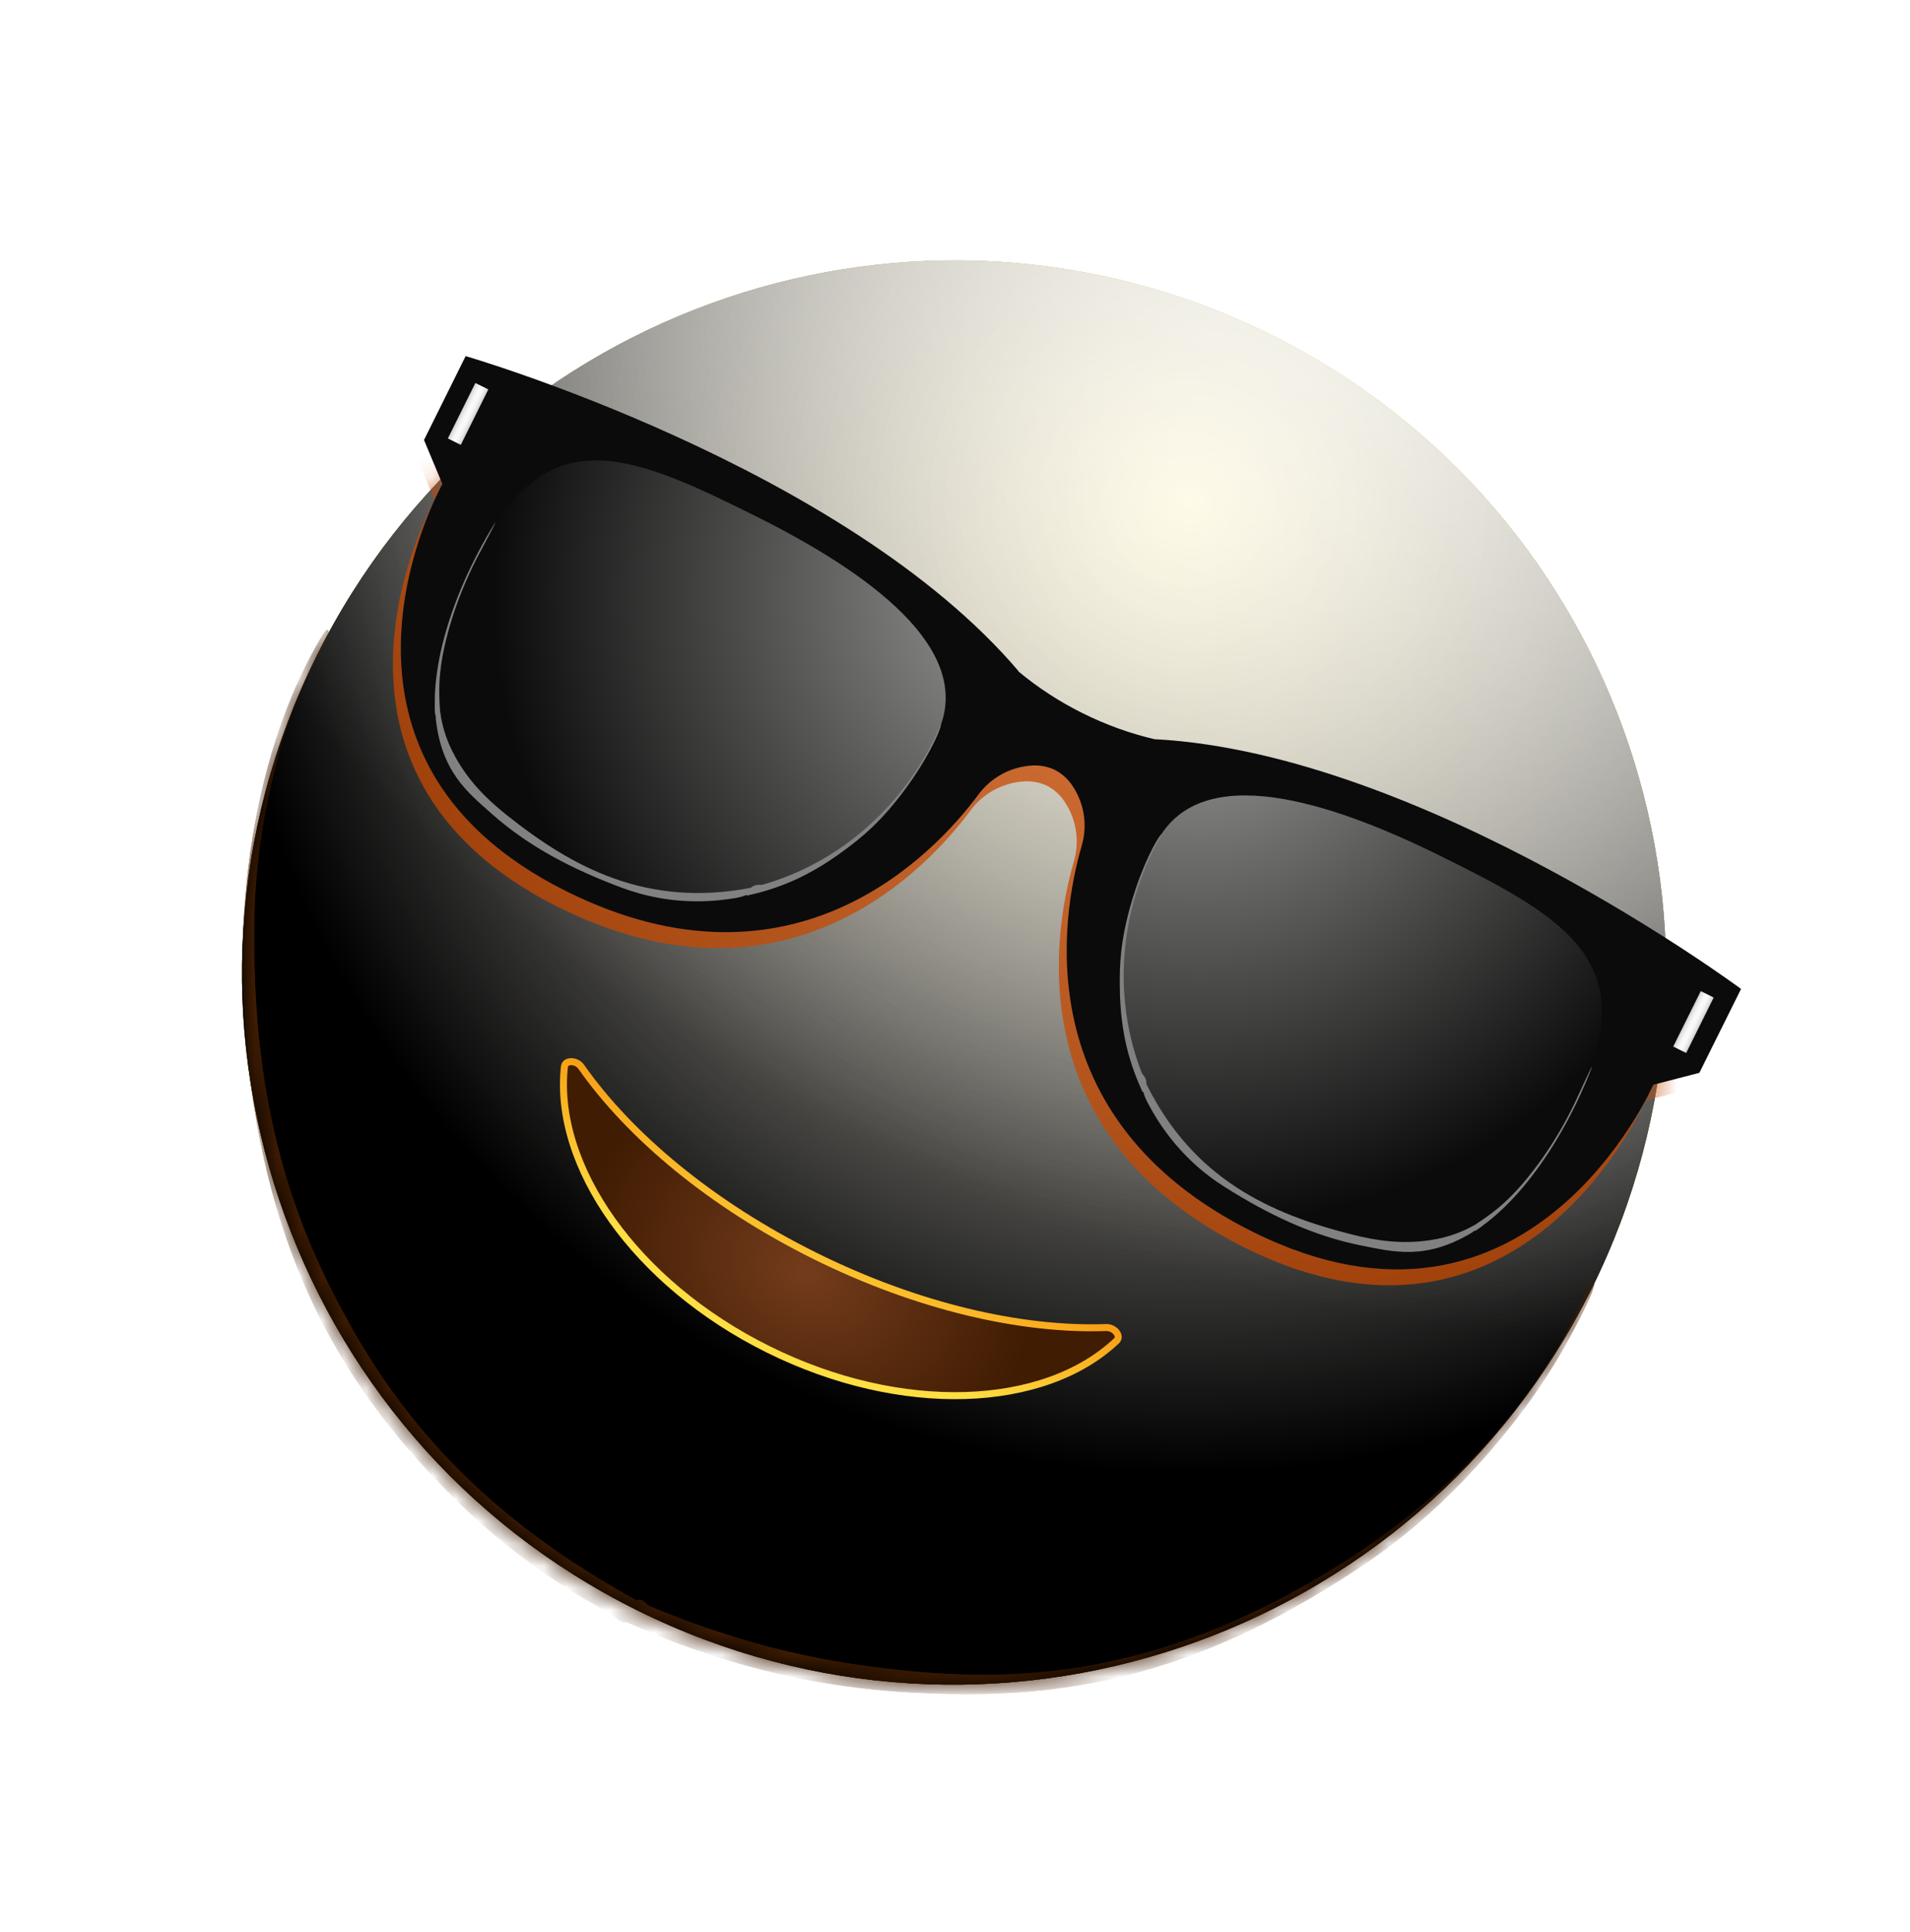 <svg xmlns="http://www.w3.org/2000/svg" width="86" height="87" viewBox="0 0 86 87" fill="none">
<path d="M28.697 72.516C44.551 80.383 63.788 73.899 71.664 58.035C79.54 42.17 73.072 22.933 57.218 15.067C41.363 7.201 22.126 13.685 14.25 29.549C6.374 45.413 12.842 64.65 28.697 72.516Z" fill="url(#paint0_radial_1447_69778)"/>
<g style="mix-blend-mode:soft-light">
<path d="M28.697 72.516C44.551 80.383 63.788 73.899 71.664 58.035C79.54 42.17 73.072 22.933 57.218 15.067C41.363 7.201 22.126 13.685 14.25 29.549C6.374 45.413 12.842 64.65 28.697 72.516Z" fill="url(#paint1_radial_1447_69778)"/>
</g>
<g style="mix-blend-mode:soft-light">
<path d="M28.697 72.516C44.551 80.383 63.788 73.899 71.664 58.035C79.54 42.17 73.072 22.933 57.218 15.067C41.363 7.201 22.126 13.685 14.25 29.549C6.374 45.413 12.842 64.65 28.697 72.516Z" fill="url(#paint2_radial_1447_69778)"/>
</g>
<g style="mix-blend-mode:overlay">
<path d="M28.697 72.516C44.551 80.383 63.788 73.899 71.664 58.035C79.54 42.17 73.072 22.933 57.218 15.067C41.363 7.201 22.126 13.685 14.25 29.549C6.374 45.413 12.842 64.65 28.697 72.516Z" fill="url(#paint3_radial_1447_69778)" fill-opacity="0.7"/>
</g>
<mask id="mask0_1447_69778" style="mask-type:alpha" maskUnits="userSpaceOnUse" x="10" y="11" width="66" height="65">
<path d="M28.697 72.516C44.551 80.383 63.788 73.899 71.664 58.035C79.54 42.17 73.072 22.933 57.218 15.067C41.363 7.201 22.126 13.685 14.25 29.549C6.374 45.413 12.842 64.65 28.697 72.516Z" fill="white"/>
</mask>
<g mask="url(#mask0_1447_69778)">
<g filter="url(#filter0_f_1447_69778)">
<path d="M14.496 28.64C14.729 28.247 14.884 28.273 14.717 28.706C14.532 29.189 13.988 30.072 13.731 30.641C13.051 32.146 12.639 33.544 12.354 34.706C11.433 38.45 11.397 41.138 11.455 43.461C11.648 51.094 13.627 55.893 15.895 59.895C19.22 65.761 23.731 69.341 28.667 72.074C28.792 72.143 28.401 72.984 28.222 73.03C27.899 73.113 27.715 72.78 27.488 72.657C26.835 72.305 26.194 71.93 25.564 71.531C23.696 70.349 21.934 68.955 20.302 67.309C15.864 62.834 11.654 56.852 10.991 45.557C10.949 44.846 10.924 44.108 10.925 43.328C10.927 42.705 10.942 42.058 10.98 41.377C11.104 39.137 11.605 33.494 14.496 28.64ZM28.198 73.029C28.074 72.972 28.428 72.183 28.623 72.08C28.919 71.924 29.082 72.254 29.272 72.334C30.062 72.666 30.864 72.975 31.678 73.259C33.909 74.037 36.232 74.628 38.671 74.973C44.72 75.829 51.607 75.975 60.507 70.342C61.073 69.984 61.652 69.593 62.248 69.159C64.057 67.84 68.722 64.271 71.367 58.27C71.59 57.764 71.887 57.542 71.744 58C71.561 58.583 70.967 59.692 70.646 60.279C69.618 62.162 68.517 63.639 67.555 64.796C64.508 68.463 61.93 70.186 59.666 71.57C52.306 76.067 46.529 76.486 41.245 76.225C36.505 75.99 32.177 74.852 28.198 73.029Z" fill="#401C02"/>
</g>
<g filter="url(#filter1_f_1447_69778)">
<path d="M14.496 28.64C14.729 28.247 14.884 28.273 14.717 28.706C14.532 29.189 13.988 30.072 13.731 30.641C13.051 32.146 12.639 33.544 12.354 34.706C11.433 38.45 11.397 41.138 11.455 43.461C11.648 51.094 13.627 55.893 15.895 59.895C19.22 65.761 23.731 69.341 28.667 72.074C28.792 72.143 28.401 72.984 28.222 73.03C27.899 73.113 27.715 72.78 27.488 72.657C26.835 72.305 26.194 71.93 25.564 71.531C23.696 70.349 21.934 68.955 20.302 67.309C15.864 62.834 11.654 56.852 10.991 45.557C10.949 44.846 10.924 44.108 10.925 43.328C10.927 42.705 10.942 42.058 10.98 41.377C11.104 39.137 11.605 33.494 14.496 28.64ZM28.198 73.029C28.074 72.972 28.428 72.183 28.623 72.08C28.919 71.924 29.082 72.254 29.272 72.334C30.062 72.666 30.864 72.975 31.678 73.259C33.909 74.037 36.232 74.628 38.671 74.973C44.72 75.829 51.607 75.975 60.507 70.342C61.073 69.984 61.652 69.593 62.248 69.159C64.057 67.84 68.722 64.271 71.367 58.27C71.59 57.764 71.887 57.542 71.744 58C71.561 58.583 70.967 59.692 70.646 60.279C69.618 62.162 68.517 63.639 67.555 64.796C64.508 68.463 61.93 70.186 59.666 71.57C52.306 76.067 46.529 76.486 41.245 76.225C36.505 75.99 32.177 74.852 28.198 73.029Z" fill="#401C02"/>
</g>
</g>
<mask id="mask1_1447_69778" style="mask-type:alpha" maskUnits="userSpaceOnUse" x="10" y="11" width="66" height="65">
<path d="M28.705 72.529C44.558 80.394 63.795 73.909 71.672 58.043C79.549 42.178 73.083 22.941 57.23 15.076C41.376 7.211 22.139 13.696 14.262 29.561C6.385 45.427 12.851 64.664 28.705 72.529Z" fill="black"/>
</mask>
<g mask="url(#mask1_1447_69778)">
<g filter="url(#filter2_f_1447_69778)">
<path d="M78.037 45.244C78.037 45.244 63.797 34.666 51.681 34.002L51.675 34.012C50.542 33.749 49.444 33.354 48.403 32.834C47.365 32.322 46.392 31.689 45.502 30.949L45.508 30.937C37.65 21.693 20.612 16.751 20.612 16.751L18.737 20.528L19.565 22.51C19.565 22.51 12.734 34.692 25.169 40.861C35.433 45.954 41.783 39.072 43.685 36.513C43.957 36.138 44.307 35.826 44.71 35.599C45.114 35.371 45.561 35.232 46.023 35.193C46.407 35.154 46.794 35.219 47.144 35.382C47.486 35.563 47.773 35.831 47.975 36.16C48.225 36.552 48.387 36.993 48.451 37.454C48.514 37.914 48.477 38.383 48.343 38.828C47.456 41.896 45.818 51.106 56.078 56.197C68.512 62.366 74.086 49.561 74.086 49.561L76.162 49.021L78.037 45.244Z" fill="#C74800" fill-opacity="0.75"/>
</g>
</g>
<path d="M78.392 44.532C78.392 44.532 64.152 33.953 52.035 33.288L52.03 33.298C50.897 33.035 49.798 32.639 48.757 32.12C47.72 31.608 46.746 30.975 45.856 30.235L45.862 30.223C38.004 20.979 20.966 16.036 20.966 16.036L19.091 19.813L19.919 21.794C19.919 21.794 13.089 33.975 25.524 40.145C35.788 45.238 42.139 38.357 44.04 35.798C44.312 35.423 44.662 35.112 45.065 34.884C45.468 34.656 45.916 34.518 46.377 34.478C46.761 34.439 47.149 34.505 47.498 34.668C47.84 34.848 48.127 35.117 48.33 35.446C48.58 35.838 48.742 36.279 48.806 36.739C48.869 37.2 48.832 37.669 48.697 38.114C47.811 41.181 46.174 50.391 56.434 55.481C68.868 61.651 74.441 48.847 74.441 48.847L76.517 48.308L78.392 44.532Z" fill="#0B0B0B"/>
<path d="M22.148 23.864C25.082 19.003 28.758 20.628 33.934 23.196C39.111 25.765 43.857 29.205 42.27 32.883C40.992 35.847 38.147 39.209 33.652 40.276C31.715 40.725 29.688 40.575 27.839 39.846C24.91 38.706 20.127 36.256 19.656 32.284C19.656 32.284 19.092 28.925 22.148 23.864Z" fill="url(#paint4_radial_1447_69778)"/>
<g filter="url(#filter3_f_1447_69778)">
<path d="M22.206 23.675C22.646 22.95 21.527 25.025 21.464 25.148C20.966 26.128 20.622 27.016 20.39 27.739C19.706 29.88 19.745 31.011 19.813 31.994C19.815 32.02 19.797 32.076 19.761 32.149C19.544 32.59 19.577 31.783 19.576 31.72C19.57 31.202 19.613 30.599 19.741 29.867C19.97 28.552 20.615 26.294 22.206 23.675ZM19.617 32.33C19.607 32.232 19.806 31.939 19.817 32.027C19.831 32.133 19.846 32.234 19.864 32.332C19.891 32.479 19.923 32.618 19.958 32.75C20.095 33.262 20.282 33.685 20.492 34.067C21.119 35.208 21.939 36.002 22.81 36.697C25.782 39.071 29.122 40.874 33.801 39.979C33.829 39.974 33.794 40.083 33.729 40.197C33.629 40.375 33.06 40.446 32.969 40.461C32.49 40.538 32.03 40.576 31.585 40.584C30.256 40.609 29.06 40.374 27.958 39.96C25.85 39.168 23.848 38.166 22.132 36.637C21.053 35.675 19.876 34.76 19.617 32.33ZM33.625 40.332C33.606 40.337 33.614 40.289 33.645 40.217C33.848 39.744 34.257 39.861 34.321 39.843C34.733 39.726 35.159 39.581 35.603 39.398C35.913 39.27 36.233 39.124 36.564 38.951C36.826 38.815 37.096 38.662 37.375 38.488C38.034 38.077 40.709 36.381 42.264 32.821C42.464 32.364 42.375 32.818 41.984 33.576C41.603 34.314 41.181 34.961 40.81 35.468C39.656 37.044 38.758 37.738 38.015 38.289C36.266 39.588 34.889 40.046 33.625 40.332Z" fill="#818181"/>
</g>
<path d="M71.508 48.358C73.606 43.083 70.089 41.138 64.912 38.57C59.736 36.002 54.125 34.303 52.154 37.791C50.565 40.601 49.608 44.899 51.476 49.123C52.29 50.937 53.635 52.46 55.334 53.492C58.014 55.134 62.858 57.46 66.307 55.434C66.307 55.434 69.324 53.851 71.508 48.358Z" fill="url(#paint5_radial_1447_69778)"/>
<g filter="url(#filter4_f_1447_69778)">
<path d="M71.624 48.197C71.935 47.409 70.959 49.554 70.898 49.679C70.419 50.668 69.92 51.479 69.484 52.101C68.191 53.941 67.267 54.593 66.442 55.134C66.421 55.148 66.387 55.196 66.351 55.269C66.131 55.709 66.754 55.194 66.804 55.156C67.221 54.849 67.675 54.449 68.181 53.905C69.09 52.928 70.499 51.048 71.624 48.197ZM66.294 55.493C66.378 55.442 66.49 55.106 66.414 55.15C66.322 55.204 66.231 55.252 66.142 55.297C66.009 55.365 65.879 55.423 65.753 55.475C65.262 55.676 64.811 55.783 64.38 55.847C63.092 56.037 61.964 55.864 60.884 55.592C57.195 54.661 53.739 53.092 51.623 48.826C51.61 48.8 51.544 48.894 51.492 49.014C51.411 49.202 51.698 49.698 51.742 49.779C51.97 50.207 52.218 50.596 52.48 50.956C53.264 52.029 54.174 52.84 55.17 53.466C57.077 54.665 59.086 55.654 61.341 56.095C62.76 56.373 64.201 56.757 66.294 55.493ZM51.447 49.179C51.456 49.197 51.488 49.163 51.527 49.094C51.781 48.646 51.44 48.391 51.416 48.329C51.26 47.93 51.118 47.504 50.995 47.039C50.909 46.715 50.833 46.373 50.77 46.004C50.72 45.713 50.679 45.407 50.649 45.078C50.578 44.306 50.311 41.15 52.207 37.759C52.45 37.324 52.142 37.669 51.775 38.439C51.417 39.188 51.157 39.916 50.978 40.517C50.42 42.389 50.41 43.525 50.42 44.449C50.443 46.627 50.911 48 51.447 49.179Z" fill="#818181"/>
</g>
<path d="M21.988 17.536L21.403 17.246L20.164 19.743L20.749 20.033L21.988 17.536Z" fill="url(#paint6_linear_1447_69778)"/>
<path d="M75.338 47.126L75.923 47.416L77.162 44.919L76.578 44.629L75.338 47.126Z" fill="url(#paint7_linear_1447_69778)"/>
<path d="M49.804 59.778C50.185 59.764 50.501 60.167 50.272 60.377C47.015 63.454 40.591 63.74 34.588 60.761C28.586 57.783 24.925 52.486 25.414 48.032C25.448 47.725 25.956 47.731 26.175 48.044C28.353 51.152 32.044 54.245 36.681 56.546C41.318 58.847 46.009 59.917 49.804 59.778Z" fill="url(#paint8_radial_1447_69778)"/>
<path d="M49.804 59.778C50.185 59.764 50.501 60.167 50.272 60.377C47.015 63.454 40.591 63.74 34.588 60.761C28.586 57.783 24.925 52.486 25.414 48.032C25.448 47.725 25.956 47.731 26.175 48.044C28.353 51.152 32.044 54.245 36.681 56.546C41.318 58.847 46.009 59.917 49.804 59.778Z" stroke="url(#paint9_linear_1447_69778)" stroke-width="0.315" stroke-miterlimit="10"/>
<defs>
<filter id="filter0_f_1447_69778" x="7.603" y="25.039" width="67.501" height="54.569" filterUnits="userSpaceOnUse" color-interpolation-filters="sRGB">
<feFlood flood-opacity="0" result="BackgroundImageFix"/>
<feBlend mode="normal" in="SourceGraphic" in2="BackgroundImageFix" result="shape"/>
<feGaussianBlur stdDeviation="1.662" result="effect1_foregroundBlur_1447_69778"/>
</filter>
<filter id="filter1_f_1447_69778" x="5.609" y="23.046" width="71.489" height="58.556" filterUnits="userSpaceOnUse" color-interpolation-filters="sRGB">
<feFlood flood-opacity="0" result="BackgroundImageFix"/>
<feBlend mode="normal" in="SourceGraphic" in2="BackgroundImageFix" result="shape"/>
<feGaussianBlur stdDeviation="2.658" result="effect1_foregroundBlur_1447_69778"/>
</filter>
<filter id="filter2_f_1447_69778" x="15.7" y="14.757" width="64.331" height="45.114" filterUnits="userSpaceOnUse" color-interpolation-filters="sRGB">
<feFlood flood-opacity="0" result="BackgroundImageFix"/>
<feBlend mode="normal" in="SourceGraphic" in2="BackgroundImageFix" result="shape"/>
<feGaussianBlur stdDeviation="0.997" result="effect1_foregroundBlur_1447_69778"/>
</filter>
<filter id="filter3_f_1447_69778" x="19.044" y="22.99" width="23.855" height="18.128" filterUnits="userSpaceOnUse" color-interpolation-filters="sRGB">
<feFlood flood-opacity="0" result="BackgroundImageFix"/>
<feBlend mode="normal" in="SourceGraphic" in2="BackgroundImageFix" result="shape"/>
<feGaussianBlur stdDeviation="0.266" result="effect1_foregroundBlur_1447_69778"/>
</filter>
<filter id="filter4_f_1447_69778" x="49.886" y="37.037" width="22.33" height="19.87" filterUnits="userSpaceOnUse" color-interpolation-filters="sRGB">
<feFlood flood-opacity="0" result="BackgroundImageFix"/>
<feBlend mode="normal" in="SourceGraphic" in2="BackgroundImageFix" result="shape"/>
<feGaussianBlur stdDeviation="0.266" result="effect1_foregroundBlur_1447_69778"/>
</filter>
<radialGradient id="paint0_radial_1447_69778" cx="0" cy="0" r="1" gradientUnits="userSpaceOnUse" gradientTransform="translate(57.196 15.056) rotate(116.402) scale(64.092 64.044)">
<stop stop-color="#FFDE43"/>
<stop offset="1" stop-color="#FFBC00"/>
</radialGradient>
<radialGradient id="paint1_radial_1447_69778" cx="0" cy="0" r="1" gradientUnits="userSpaceOnUse" gradientTransform="translate(53.383 22.738) rotate(116.402) scale(55.515 55.474)">
<stop stop-color="white" stop-opacity="0.5"/>
<stop offset="0.782"/>
</radialGradient>
<radialGradient id="paint2_radial_1447_69778" cx="0" cy="0" r="1" gradientUnits="userSpaceOnUse" gradientTransform="translate(53.383 22.738) rotate(116.402) scale(55.515 55.474)">
<stop stop-color="white" stop-opacity="0.5"/>
<stop offset="0.782"/>
</radialGradient>
<radialGradient id="paint3_radial_1447_69778" cx="0" cy="0" r="1" gradientUnits="userSpaceOnUse" gradientTransform="translate(60.3 8.804) rotate(116.402) scale(71.073 96.044)">
<stop offset="0.092" stop-color="white"/>
<stop offset="0.67" stop-color="white" stop-opacity="0"/>
</radialGradient>
<radialGradient id="paint4_radial_1447_69778" cx="0" cy="0" r="1" gradientUnits="userSpaceOnUse" gradientTransform="translate(47.34 26.709) rotate(26.387) scale(25.125 25.148)">
<stop offset="0.14" stop-color="#8A8B88"/>
<stop offset="1" stop-color="#0B0B0B"/>
</radialGradient>
<radialGradient id="paint5_radial_1447_69778" cx="0" cy="0" r="1" gradientUnits="userSpaceOnUse" gradientTransform="translate(54.007 30.021) rotate(-153.613) scale(25.125 25.148)">
<stop offset="0.14" stop-color="#8A8B88"/>
<stop offset="1" stop-color="#0B0B0B"/>
</radialGradient>
<linearGradient id="paint6_linear_1447_69778" x1="20.783" y1="18.495" x2="21.368" y2="18.785" gradientUnits="userSpaceOnUse">
<stop stop-color="#CCCCCC"/>
<stop offset="0.05" stop-color="#D5D5D5"/>
<stop offset="0.2" stop-color="#E9E9E9"/>
<stop offset="0.35" stop-color="#F6F6F6"/>
<stop offset="0.5" stop-color="#FAFAFA"/>
<stop offset="0.65" stop-color="#F6F6F6"/>
<stop offset="0.8" stop-color="#E9E9E9"/>
<stop offset="0.95" stop-color="#D5D5D5"/>
<stop offset="1" stop-color="#CCCCCC"/>
</linearGradient>
<linearGradient id="paint7_linear_1447_69778" x1="76.543" y1="46.167" x2="75.958" y2="45.877" gradientUnits="userSpaceOnUse">
<stop stop-color="#CCCCCC"/>
<stop offset="0.05" stop-color="#D5D5D5"/>
<stop offset="0.2" stop-color="#E9E9E9"/>
<stop offset="0.35" stop-color="#F6F6F6"/>
<stop offset="0.5" stop-color="#FAFAFA"/>
<stop offset="0.65" stop-color="#F6F6F6"/>
<stop offset="0.8" stop-color="#E9E9E9"/>
<stop offset="0.95" stop-color="#D5D5D5"/>
<stop offset="1" stop-color="#CCCCCC"/>
</linearGradient>
<radialGradient id="paint8_radial_1447_69778" cx="0" cy="0" r="1" gradientUnits="userSpaceOnUse" gradientTransform="translate(36.312 57.291) rotate(26.391) scale(10.487 7.797)">
<stop stop-color="#743C1C"/>
<stop offset="1" stop-color="#401C02"/>
</radialGradient>
<linearGradient id="paint9_linear_1447_69778" x1="34.492" y1="60.956" x2="38.13" y2="53.624" gradientUnits="userSpaceOnUse">
<stop offset="0.266" stop-color="#FFDE43"/>
<stop offset="1" stop-color="#F79D14"/>
</linearGradient>
</defs>
</svg>